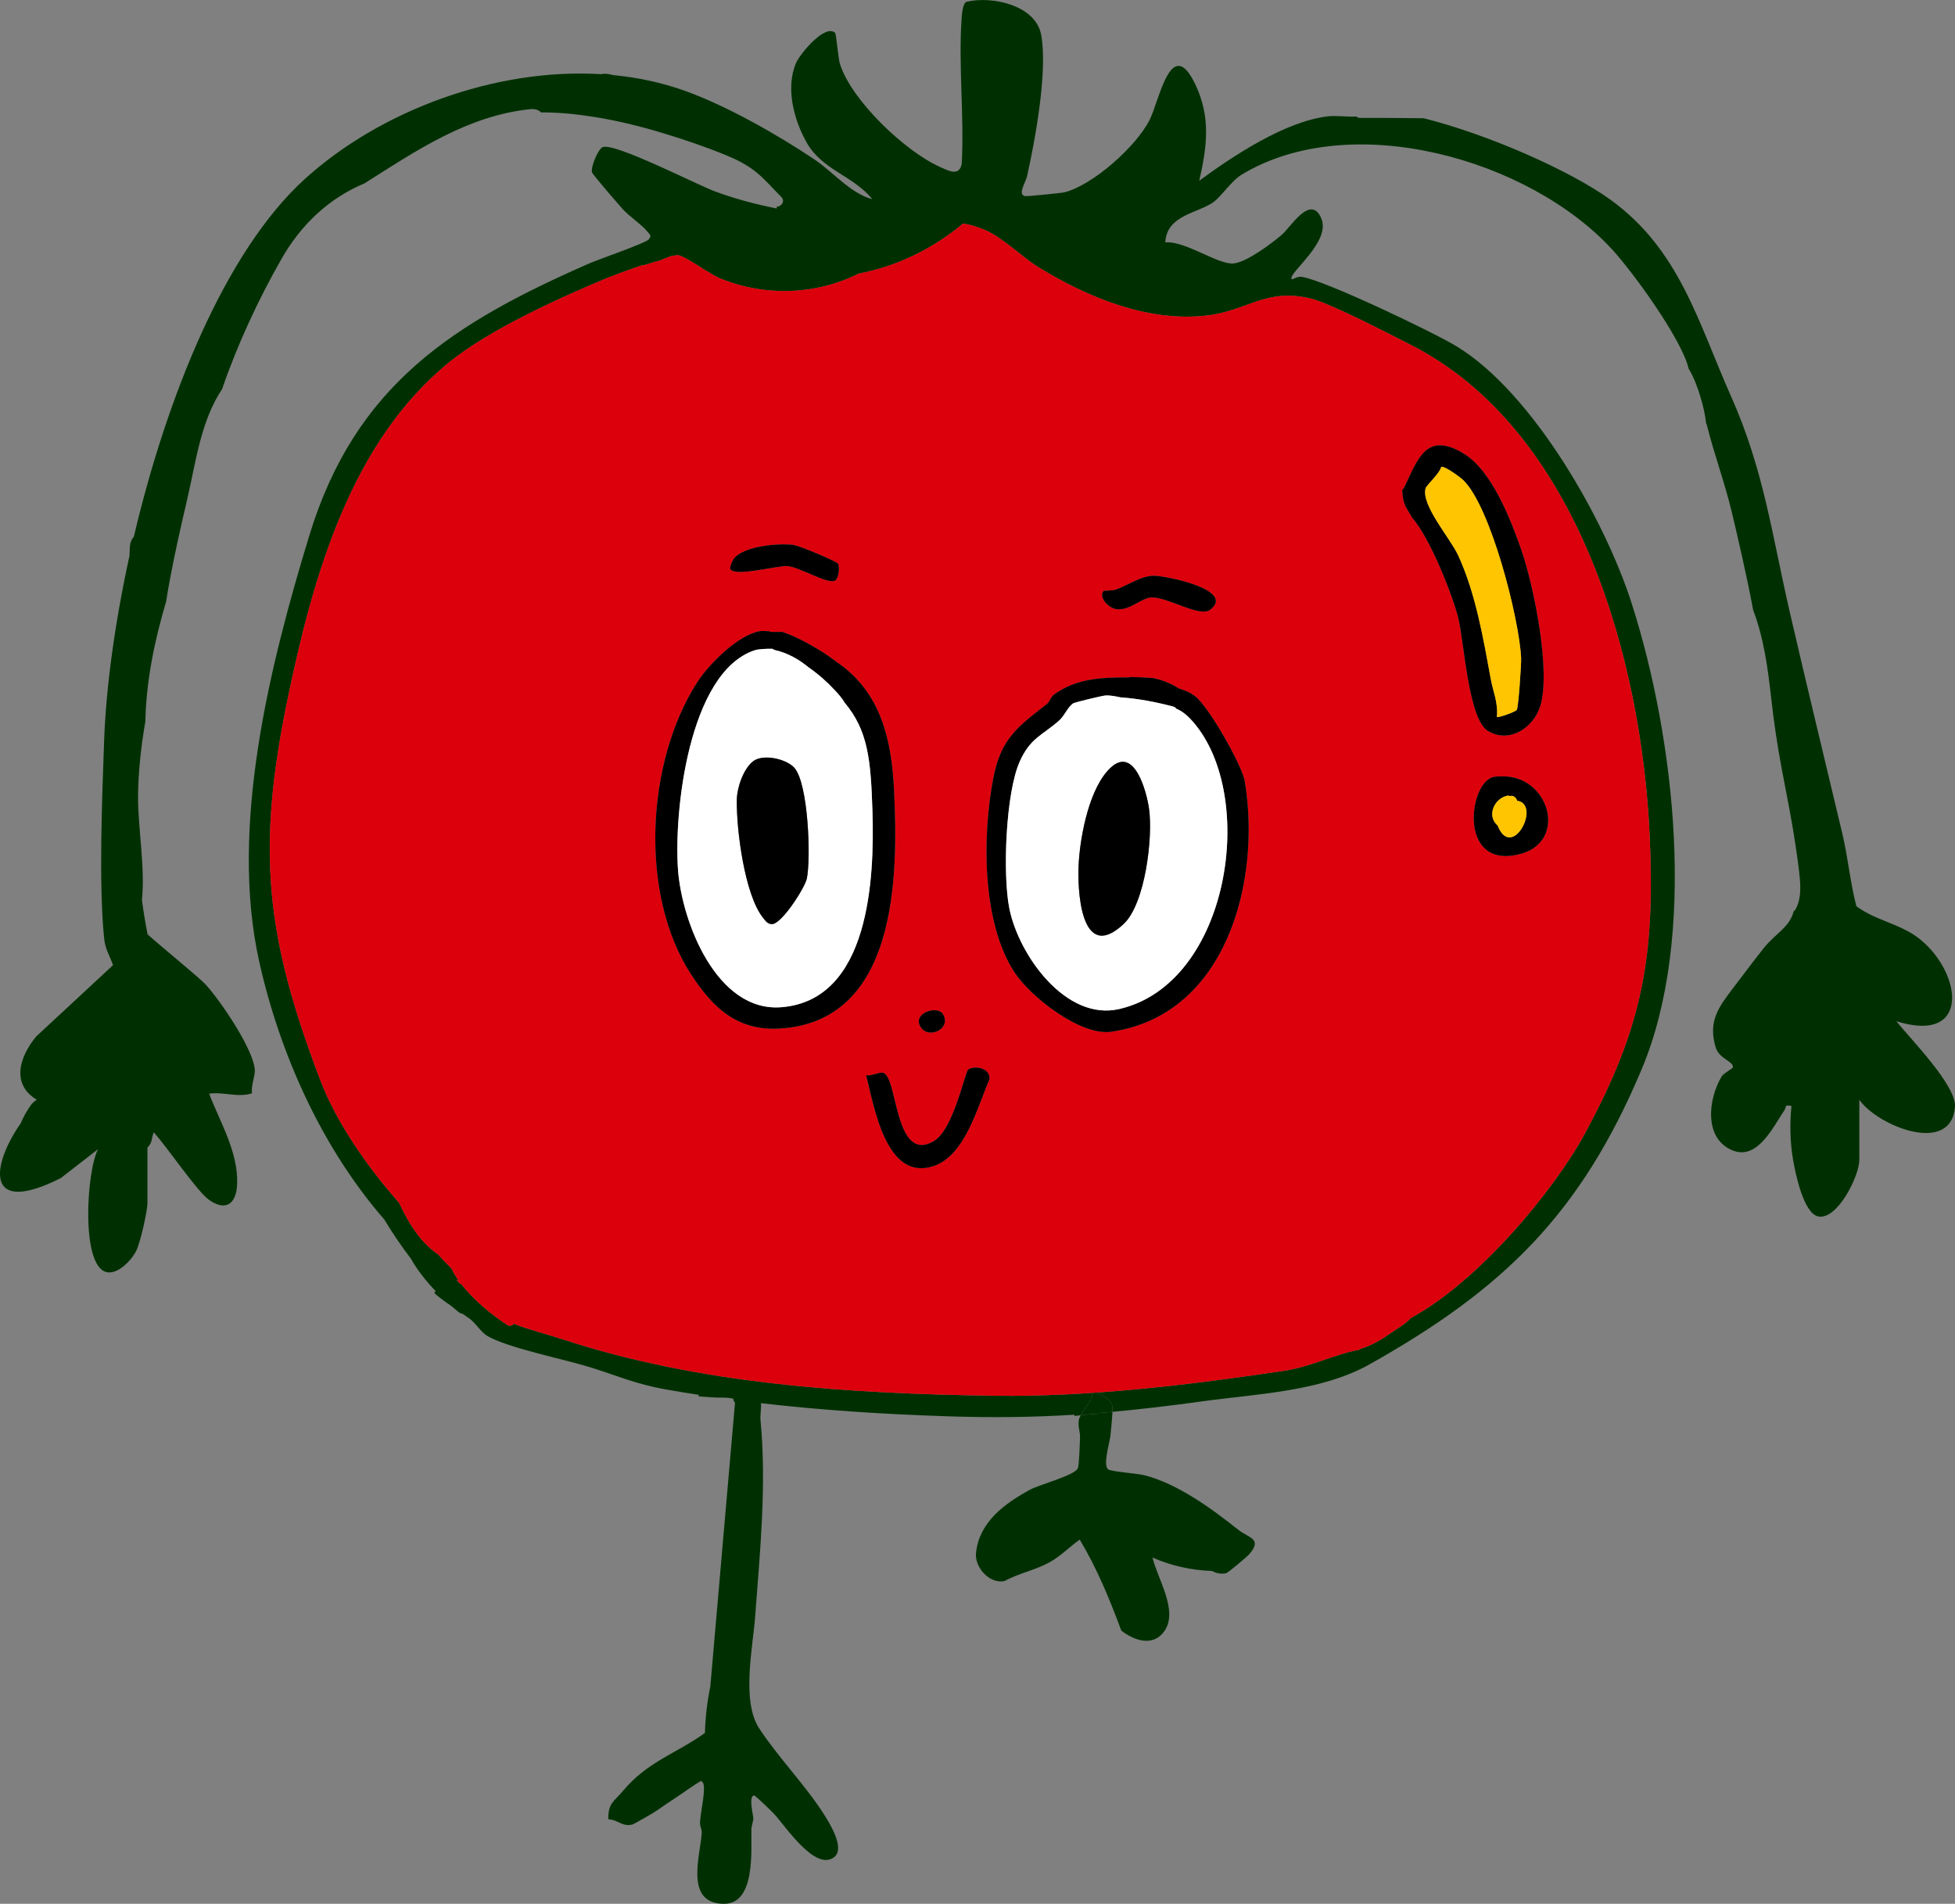 <?xml version="1.0" encoding="UTF-8"?>
<svg id="Layer_2" data-name="Layer 2" xmlns="http://www.w3.org/2000/svg" viewBox="0 0 436.46 425.07">
  <rect x="0" y="0" width="436.46" height="425.07" fill="#808080" stroke="none"/>
  <defs>
    <style>
      .cls-1 {
        fill: #fff;
      }

      .cls-2 {
        fill: #dc000c;
      }

      .cls-3 {
        fill: #003002;
      }

      .cls-4 {
        fill: #ffc500;
      }
    </style>
  </defs>
  <g id="v1">
    <g>
      <path class="cls-3" d="M423.36,228c3.1,3.93,13.51,14.39,13.09,19.2-.95,10.85-17.35,4.12-21.35-1.65v13.43c0,3.55-4.84,13.38-9.12,12.63-3.35-.59-5.2-9.81-5.72-12.94-.62-3.71-.71-8.03-.31-11.73-1.65-.39-1.12.29-1.54.89-2.42,3.53-5.95,11.24-11.51,9.06-6.59-2.58-5.58-11.52-2.51-16.59.38-.63,2.45-1.75,2.48-1.98.21-1.38-3.04-1.84-3.83-4.44-1.79-5.87.7-9.09,3.94-13.35,2.19-2.86,4.53-6.02,6.8-8.87,2.53-3.18,5.78-4.64,6.66-8.18.16-.1.31-.24.42-.44,1.11-2,1.15-4.36.98-6.58-.2-2.54-.6-5.1-.97-7.63-.84-5.73-2-11.42-3.08-17.11-1.01-5.31-1.78-10.6-2.38-15.97-.74-6.62-1.65-13.35-4.01-19.54-1.46-7.85-3.62-17.03-4.72-21.65-1.59-6.71-3.99-13.14-5.66-19.82-.04-.06-.07-.09-.11-.14-.22-2.03-.7-4.06-1.28-5.98-.65-2.17-1.46-4.37-2.64-6.33-1.6-6.7-12.45-21.52-16.96-26.47-18.57-20.33-58.36-31.61-82.83-16.83-2.28,1.38-4.59,4.95-6.36,6.18-3.49,2.45-10.39,2.88-10.68,8.94,4.57-.35,11.86,5.11,15.31,4.7,2.98-.35,8.21-4.32,10.61-6.31,2-1.65,6.42-9.2,8.85-3.87,2.47,5.4-7.69,12.51-6.53,13.75.79-.25,1.3-.68,2.23-.56,4.9.65,29.7,12.5,34.72,15.6,17,10.47,33.02,38.76,38.97,57.43,9.62,30.13,14.63,74.26,2.22,103.81-13.59,32.37-30.92,49.18-60.76,65.95-10.86,6.1-25.15,6.59-37.19,8.25-7.21.99-13.81,1.78-20.23,2.36.03-.59.03-1.06-.01-1.27-.29-1.61-2.8-3.05-4.37-2.86-.19,1.62-1.9,3.38-2.71,4.9-.47.06-.94.11-1.41.16v-.28c-9.02.56-18.07.69-28.36.35-13.88-.45-27.83-1.33-41.63-2.93.15,1.27-.21,2.39-.08,3.85,1.38,14.43-.12,29.34-1.2,43.81-.53,7-3.08,18.85.89,24.93,4.2,6.44,10.49,12.88,14.59,19.39,1.32,2.1,4.61,7.47,2.16,9.38-4.21,3.29-10.95-7.01-13.38-9.62-.53-.57-4.16-4.12-4.47-4.13-1.35-.04-.19,4.43-.2,5.11-.01.79-.41,1.57-.43,2.44-.09,4.67,1,16.8-6.3,16.62-8.63-.21-5.12-10.69-4.78-15.83.05-.78-.44-1.54-.39-2.39.14-2.17.97-5.81.88-7.8-.04-.64-.08-1.04-.65-1.42-2.17,1.26-4.32,2.93-6.39,4.25-1.52.98-2.98,2.08-4.41,2.96-.56.35-4.19,2.43-4.46,2.51-2.31.62-3.26-1.07-5.43-1.14-.12-3.65,1.39-4.09,3.27-6.35,5.46-6.57,12.03-8.41,18.29-12.94.1-3.48.49-6.95,1.2-10.35.11-1.18.21-2.36.31-3.54,1.73-19.93,3.47-39.86,5.2-59.79-.18-.3-.37-.61-.4-.94-1.33-.37-2.79-.19-4.16-.28-1.18-.08-2.37-.17-3.55-.24v-.35c-2.35-.36-4.69-.74-7.02-1.15-7.4-1.31-10.97-3.1-17.6-5.13-5.48-1.68-18.48-4.33-22.67-6.94-1.35-.85-2.48-2.76-3.81-3.76-.25-.19-.85-.61-1.62-1.13-.29-.03-.58-.14-.85-.35-.52-.43-1.04-.86-1.55-1.3-1.96-1.37-3.88-2.76-3.89-3.08.1-.11.2-.21.3-.31-2.14-2.22-4.05-4.65-5.57-7.3-2.13-2.8-4.1-5.71-5.92-8.72-13.92-15.99-23.31-36.98-27.9-57.52-6.7-30.01,2.3-66.09,11.19-95.21,10.29-33.72,32.33-47.49,62.52-60.73,2.06-.9,12.62-4.54,13.25-5.35.76-.97.16-1.09-.34-1.77-.97-1.31-4.08-3.43-5.48-5-.94-1.05-6.71-7.69-6.85-8.21-.32-1.19,1.38-5.26,2.41-5.63,2.78-.99,20.85,8.34,25.06,9.9,4.49,1.66,9.08,2.88,13.75,3.8.04-.16.05-.31.05-.44.98.09,1.9-1.19,1.02-2.09-1.85-1.85-3.55-3.87-5.58-5.53-2.05-1.67-4.36-2.83-6.79-3.83-4.61-1.89-9.42-3.52-14.19-4.96-4.93-1.49-9.95-2.73-15.04-3.55-3.96-.64-8.01-1.06-12.04-1.04-.55-.53-1.34-.83-2.38-.73-13.96,1.42-25.49,9.23-37.04,16.56-7.96,3.33-14.17,9.19-18.55,16.87-5.14,9.01-9.82,19.04-13.27,29.09-2.23,3.32-3.66,7.16-4.73,11.01-1.27,4.61-2.04,9.32-3.14,13.96-1.39,5.93-2.73,11.88-3.84,17.87-.28,1.5-.53,3-.76,4.5-2.58,8.73-4.46,17.62-4.66,26.87-.96,5.57-1.58,11.14-1.62,16.66-.06,6.97,1.62,15.99.86,23.17,0,.04.02.09.02.14.33,2.53.75,5.05,1.24,7.55,4.13,3.66,11.6,9.69,13.06,11.3,3.19,3.52,10.72,14.49,10.88,19.08.04,1.41-.88,3.43-.63,5.1-3.12,1.03-6.32-.36-9.57.08,2.47,6.45,6.57,13.14,6.25,20.32-.19,4.28-2.53,6.03-6.24,3.42-2.77-1.96-9.25-11.68-12.38-15.1-.03.08-.07.16-.09.25-.16.48-.27.98-.37,1.48-.12.65-.48,1.21-.94,1.68v12.39c0,1.8-1.61,8.87-2.48,10.61-1.01,2.06-4.13,5.44-6.69,4.79-5.81-1.47-4.37-22.88-1.85-27.44l-8.34,6.46c-17.24,8.69-15.38-3.03-8.97-12.18.59-1.38,1.32-2.71,2.2-3.98.39-.55.88-1,1.43-1.34-5.75-3.42-3.94-9.53-.13-14.13l17.14-15.91c-.77-2.32-1.72-3.42-1.99-6.06-1.22-12.18-.44-31.5.01-44.14.42-11.59,2.34-26.07,5.66-41.2.03-.62.07-1.23.08-1.85.03-1.02.38-1.83.9-2.45,7.27-30.85,20.25-63.57,38.14-79.81,16.84-15.29,42.5-24.86,66.19-23.43.5-.11,1.04-.12,1.63-.02.37.07.73.16,1.1.23,5.57.54,11.01,1.71,16.16,3.58,9.28,3.36,20.54,9.75,28.78,15.29,4.09,2.75,8.02,7.56,12.85,8.83-4.19-5.21-11.15-6.49-14.61-12.58-2.92-5.16-4.79-12.29-2.4-17.85.87-2,6.45-8.78,8.71-6.71.26.24.68,5.61,1.06,6.86,2.53,8.22,14.64,19.66,22.36,23.08,1.86.83,4.31,2.22,4.85-.71.58-10.59-.75-21.9-.03-32.4.06-.84.22-3.56,1.18-3.78,5.65-1.32,15.38.77,16.59,7.42,1.48,8.09-1.32,23.34-3.17,31.62-.28,1.25-2.16,4.03-.43,4.37.43.08,8.11-.69,8.77-.85,6.36-1.59,16.01-10.21,19.01-16.11,2.2-4.33,4.83-19.28,10.23-7.99,3.48,7.28,2.63,13.87.88,21.51,7.62-5.6,19.22-13.26,28.67-14.37,1.96-.24,4.52.17,6.41.03.19.19.46.31.82.31,4.74,0,9.48.01,14.22.08,14.59,3.66,32.86,11.8,41.69,18.19,15.46,11.19,19.55,27.35,26.95,43.98,7.31,16.44,9.09,30.83,13.1,48.19,3.82,16.55,7.84,33.04,11.75,49.54,1.21,5.14,1.74,10.85,3.09,16.02,4.11,3.12,9.64,3.91,13.77,7.05,6.48,4.93,9.62,13.73,6.21,17.66-.12.18-.27.33-.44.45-1.89,1.69-5.31,2.19-10.62.52ZM353.93,252.9c12.75-23.57,15.59-39.18,14.37-66.25-1.76-39.08-15.82-90.67-53.48-109.72-4.73-2.39-17.66-9.15-22.12-10.25-10.14-2.47-14.13,2.76-23.42,3.79-13.14,1.47-26.57-4.11-37.53-10.86-3.42-2.11-8.06-6.69-11.86-8.26-1.33-.55-3.38-1.29-4.94-1.42-.07.07-.12.14-.2.21-6.77,5.58-14.65,9.35-23.03,10.95-9.46,4.73-20.7,5.22-30.88,1.11-.85-.35-2-1.02-3.22-1.78-.33-.15-.64-.34-.92-.58-2.01-1.26-4.06-2.56-5.18-2.84-.18-.05-.52-.02-.99.07.02.03.03.06.05.09-.21-.06-.44-.07-.65,0-.91.3-1.79.65-2.65,1.03-1.31.31-2.58.77-3.87,1.12,0-.04-.02-.08,0-.11-3.56,1.21-7.16,2.57-8.34,3.07-10.53,4.4-25.59,11.28-34.38,18.3-22.43,17.93-30.83,48.32-36.46,75.44-7.02,33.85-4.91,53.1,7.25,85.08,3.52,9.25,10.19,19.05,17.63,27.46.29.62.59,1.24.9,1.85,1.86,3.69,4.35,7.34,7.83,9.68.93,1.09,1.94,2.14,2.97,3.13.43.96.99,1.87,1.61,2.73-.18-.06-.35-.14-.53-.21l.87.96c.05-.03.1-.05.14-.09.69.89,1.43,1.73,2.18,2.51,2.43,2.54,5.23,4.77,8.16,6.71.58.37,1.13.16,1.47-.27,3.11,1.25,7.88,2.49,11.04,3.52,30.67,10.03,63.88,12.09,96.23,12.56,20.89.31,43.72-2.43,64.62-5.56,6.12-.91,11.03-3.62,16.95-4.74,0-.04-.02-.08-.04-.11.09-.02.18-.03.26-.07.39-.11.78-.25,1.14-.39,1.52-.6,2.97-1.36,4.32-2.27,1.27-.85,2.54-1.73,3.82-2.58.63-.43,1.37-.95,1.86-1.6,15.06-8.13,31.95-28.31,39.03-41.41Z"/>
      <path class="cls-2" d="M368.3,186.65c1.22,27.07-1.62,42.68-14.37,66.25-7.08,13.1-23.97,33.28-39.03,41.41-.49.65-1.23,1.17-1.86,1.6-1.28.85-2.55,1.73-3.82,2.58-1.35.91-2.8,1.67-4.32,2.27-.36.14-.75.28-1.14.39-.08.04-.17.05-.26.07.02.03.04.07.04.11-5.92,1.12-10.83,3.83-16.95,4.74-20.9,3.13-43.73,5.87-64.62,5.56-32.35-.47-65.56-2.53-96.23-12.56-3.16-1.03-7.93-2.27-11.04-3.52-.34.43-.89.64-1.47.27-2.93-1.94-5.73-4.17-8.16-6.71-.75-.78-1.49-1.62-2.18-2.51-.04.04-.09.06-.14.09l-.87-.96c.18.07.35.15.53.21-.62-.86-1.18-1.77-1.61-2.73-1.03-.99-2.04-2.04-2.97-3.13-3.48-2.34-5.97-5.99-7.83-9.68-.31-.61-.61-1.23-.9-1.85-7.44-8.41-14.11-18.21-17.63-27.46-12.16-31.98-14.27-51.23-7.25-85.08,5.63-27.12,14.03-57.51,36.46-75.44,8.79-7.02,23.85-13.9,34.38-18.3,1.18-.5,4.78-1.86,8.34-3.07-.01.03,0,.07,0,.11,1.29-.35,2.56-.81,3.87-1.12.86-.38,1.74-.73,2.65-1.03.21-.07.44-.06.65,0-.02-.03-.03-.06-.05-.09.47-.09.81-.12.99-.07,1.12.28,3.17,1.58,5.18,2.84.28.24.59.43.92.58,1.22.76,2.37,1.43,3.22,1.78,10.18,4.11,21.42,3.62,30.88-1.11,8.38-1.6,16.26-5.37,23.03-10.95.08-.07.13-.14.2-.21,1.56.13,3.61.87,4.94,1.42,3.8,1.57,8.44,6.15,11.86,8.26,10.96,6.75,24.39,12.33,37.53,10.86,9.29-1.03,13.28-6.26,23.42-3.79,4.46,1.1,17.39,7.86,22.12,10.25,37.66,19.05,51.72,70.64,53.48,109.72ZM343.84,157.72c2.49-7.76-1.46-27.07-4.23-35.01-2.36-6.76-6.57-17.63-12.82-21.43-8.43-5.13-10.3,1.38-13.2,7.36-.14.3-.34.56-.55.8.07.92.16,1.84.41,2.72.29.98,1.02,2.04,1.57,3,.04.07.05.15.07.22,4.27,4.7,9.38,18.01,10.52,22.77,1.29,5.43,2.23,22.55,6.63,25.09,4.84,2.8,10.07-.78,11.6-5.52ZM339.64,190.6c10.4-2.92,6.19-17.61-4.47-17.26-.88.03-1.54-.03-2.39.38-5.09,2.43-6.85,20.72,6.86,16.88ZM248.07,230.36c25.8-3.71,33.53-33.72,29.83-55.91-.6-3.6-8.16-16.88-11.2-19.1-.96-.7-2.17-1.25-3.44-1.59-1.81-1.17-3.84-1.98-5.95-2.38-1.68-.13-3.36-.2-5.04-.23l-.09.09h-.01c-5.89.02-11.73.11-16.79,3.79-.85.61-1.09,1.72-1.63,2.14-6.62,5.14-10.29,7.75-11.99,16.58-2.47,12.82-2.58,31.99,4.65,43.23,3.58,5.57,14.86,14.36,21.66,13.38ZM270.21,136.12c5.65-4.44-9.86-7.53-12.54-7.57-2.79-.05-5.92,2.14-8.5,3.08-.81.3-2.69.21-2.78.31-1.22,1.27,1,3.97,3.14,4.1,2.8.17,5.45-2.59,7.51-2.65,3.75-.11,10.83,4.57,13.17,2.73ZM220.86,241.09c.44-2.56-3.13-3.27-4.67-2.32-.77.47-3.25,13.41-7.73,16.02-8.88,5.15-7.99-14.7-11.38-15.28-.95-.16-2.53.82-3.71.54,1.8,7.09,4.47,23.89,15.11,20.28,7.05-2.4,9.78-13.35,12.38-19.24ZM205.37,229.02c1.63,3.28,7.25.74,5.11-2.65-1.18-1.89-6.56-.28-5.11,2.65ZM174.34,229.63c25.98-1.78,26.22-33.89,25.25-53.31-.55-11-2.84-21.5-12.39-28.23-.14-.1-.29-.18-.43-.26-.03-.05-.07-.09-.1-.13-1.17-.86-2.34-1.7-3.58-2.45-2.7-1.65-5.48-3.16-8.47-4.18-.03,0-.06.02-.09.02h-2.3c-.19,0-.38-.07-.56-.16-.9-.05-1.68-.07-2.01-.01-4.89.84-11.4,7.35-14.03,11.46-11.41,17.79-12.99,47.49-1.23,65.35,4.91,7.48,10.36,12.55,19.94,11.9ZM186.52,129.57c.74-.55.99-3,.54-3.73-.32-.52-8.61-4-9.93-4.17-3.35-.44-10.86.25-13.16,2.9-.43.49-1.18,2.13-.9,2.53,1.17,1.71,10.35-.83,12.71-.71,2.64.14,9.23,4.29,10.74,3.18Z"/>
      <path d="M339.61,122.71c2.77,7.94,6.72,27.25,4.23,35.01-1.53,4.74-6.76,8.32-11.6,5.52-4.4-2.54-5.34-19.66-6.63-25.09-1.14-4.76-6.25-18.07-10.52-22.77-.02-.07-.03-.15-.07-.22-.55-.96-1.28-2.02-1.57-3-.25-.88-.34-1.8-.41-2.72.21-.24.41-.5.55-.8,2.9-5.98,4.77-12.49,13.2-7.36,6.25,3.8,10.46,14.67,12.82,21.43ZM338.63,158.49c.36-.45,1.03-10.29.97-11.57-.41-8.72-6.74-33.66-12.88-39.68-.68-.67-4.22-3.29-4.97-2.99-.29,1.4-3.27,4.08-3.47,4.73-1.11,3.73,5.44,11.1,7.26,15.02,3.92,8.48,5.64,18.71,7.29,27.67.5,2.74,1.66,5.21,1.35,8.42.28.21,4.04-1.09,4.45-1.6Z"/>
      <path d="M335.17,173.34c10.66-.35,14.87,14.34,4.47,17.26-13.71,3.84-11.95-14.45-6.86-16.88.85-.41,1.51-.35,2.39-.38ZM334.35,184.32c3.1,7.87,9.57-4.15,4.7-5.48-.13-.04-.23-.04-.33-.03-.04-.14-.1-.28-.17-.41-.28-.51-.87-.84-1.44-.66-.2-.09-.42-.12-.65-.07-1.4.31-2.53,1.36-3.05,2.69-.25.63-.35,1.37-.21,2.04.16.78.57,1.41,1.15,1.92Z"/>
      <path class="cls-4" d="M339.6,146.92c.06,1.28-.61,11.12-.97,11.57-.41.51-4.17,1.81-4.45,1.6.31-3.21-.85-5.68-1.35-8.42-1.65-8.96-3.37-19.19-7.29-27.67-1.82-3.92-8.37-11.29-7.26-15.02.2-.65,3.18-3.33,3.47-4.73.75-.3,4.29,2.32,4.97,2.99,6.14,6.02,12.47,30.96,12.88,39.68Z"/>
      <path class="cls-4" d="M339.05,178.84c4.87,1.33-1.6,13.35-4.7,5.48-.58-.51-.99-1.14-1.15-1.92-.14-.67-.04-1.41.21-2.04.52-1.33,1.65-2.38,3.05-2.69.23-.05.45-.02.65.07.57-.18,1.16.15,1.44.66.07.13.13.27.17.41.1-.01.2-.01.33.03Z"/>
      <path class="cls-3" d="M276.42,341.53c2.43,1.93,5.52,1.99,2.43,5.54-.42.48-4.73,4.12-5.11,4.19-1.36.25-2.34-.06-3.17-.51-4.57-.14-9.09-1.16-13.27-2.99,1.14,4.77,5.74,11.75,2.74,16.29-2.47,3.74-6.77,2.31-9.7.02-2.62-7.02-5.42-13.88-9.29-20.32-2.22,1.57-4.13,3.58-6.53,4.95-3.38,1.92-6.9,2.47-10.26,4.31-3.38.69-6.72-3.09-6.36-6.34.75-6.88,6.39-10.96,12.03-14.05,2.08-1.14,9.92-3.17,10.69-4.77.32-.65.45-5.65.5-6.93.04-1.23-.52-2.43-.26-3.88.06-.34.21-.69.41-1.05,1.29-.14,2.57-.28,3.86-.32-.01-.06-.01-.12-.01-.17,1.08-.09,2.16-.18,3.24-.28-.08,1.69-.36,4.41-.45,5.33-.14,1.47-1.78,6.65-.47,7.54.7.48,6.56.91,8,1.28,7.53,1.91,15.05,7.46,20.98,12.16Z"/>
      <path d="M277.9,174.45c3.7,22.19-4.03,52.2-29.83,55.91-6.8.98-18.08-7.81-21.66-13.38-7.23-11.24-7.12-30.41-4.65-43.23,1.7-8.83,5.37-11.44,11.99-16.58.54-.42.78-1.53,1.63-2.14,5.06-3.68,10.9-3.77,16.79-3.79h.01l.09-.09c1.68.03,3.36.1,5.04.23,2.11.4,4.14,1.21,5.95,2.38,1.27.34,2.48.89,3.44,1.59,3.04,2.22,10.6,15.5,11.2,19.1ZM249.88,225.29c24.64-5.68,30.94-47.49,16.49-64.1-1.39-1.6-2.55-2.47-3.77-2.96-.14-.22-.36-.39-.68-.48-3.87-1.01-7.79-1.78-11.77-2.05-1.16-.25-2.31-.49-3.41-.41-.62.04-6.85,1.51-7.21,1.78-1.24.92-1.84,2.71-3.09,3.82-3.85,3.37-6.43,3.88-8.78,9.13-3.15,7.03-3.85,25.28-2.31,32.88,2.11,10.39,12.6,25.14,24.53,22.39Z"/>
      <path d="M257.67,128.55c2.68.04,18.19,3.13,12.54,7.57-2.34,1.84-9.42-2.84-13.17-2.73-2.06.06-4.71,2.82-7.51,2.65-2.14-.13-4.36-2.83-3.14-4.1.09-.1,1.97-.01,2.78-.31,2.58-.94,5.71-3.13,8.5-3.08Z"/>
      <path class="cls-1" d="M266.37,161.19c14.45,16.61,8.15,58.42-16.49,64.1-11.93,2.75-22.42-12-24.53-22.39-1.54-7.6-.84-25.85,2.31-32.88,2.35-5.25,4.93-5.76,8.78-9.13,1.25-1.11,1.85-2.9,3.09-3.82.36-.27,6.59-1.74,7.21-1.78,1.1-.08,2.25.16,3.41.41,3.98.27,7.9,1.04,11.77,2.05.32.09.54.26.68.48,1.22.49,2.38,1.36,3.77,2.96ZM250.86,206.3c4.82-4.52,6.55-19.32,5.68-25.64-.54-3.93-3.28-14.17-8.57-9.27-4.66,4.33-6.66,14.58-7.11,20.77-.47,6.37.36,23.18,10,14.14Z"/>
      <path d="M256.54,180.66c.87,6.32-.86,21.12-5.68,25.64-9.64,9.04-10.47-7.77-10-14.14.45-6.19,2.45-16.44,7.11-20.77,5.29-4.9,8.03,5.34,8.57,9.27Z"/>
      <path class="cls-3" d="M248.35,313.95c.04.21.04.68.01,1.27-1.08.1-2.16.19-3.24.28,0,.05,0,.11.01.17-1.29.04-2.57.18-3.86.32.81-1.52,2.52-3.28,2.71-4.9,1.57-.19,4.08,1.25,4.37,2.86Z"/>
      <path d="M216.19,238.77c1.54-.95,5.11-.24,4.67,2.32-2.6,5.89-5.33,16.84-12.38,19.24-10.64,3.61-13.31-13.19-15.11-20.28,1.18.28,2.76-.7,3.71-.54,3.39.58,2.5,20.43,11.38,15.28,4.48-2.61,6.96-15.55,7.73-16.02Z"/>
      <path d="M210.48,226.37c2.14,3.39-3.48,5.93-5.11,2.65-1.45-2.93,3.93-4.54,5.11-2.65Z"/>
      <path d="M199.59,176.32c.97,19.42.73,51.53-25.25,53.31-9.58.65-15.03-4.42-19.94-11.9-11.76-17.86-10.18-47.56,1.23-65.35,2.63-4.11,9.14-10.62,14.03-11.46.33-.06,1.11-.04,2.01.01.18.09.37.16.56.16h2.3s.06-.02.09-.02c2.99,1.02,5.77,2.53,8.47,4.18,1.24.75,2.41,1.59,3.58,2.45.03.04.07.08.1.13.14.08.29.16.43.26,9.55,6.73,11.84,17.23,12.39,28.23ZM174.42,224.89c19.77-1.56,20.82-28.84,20.36-43.75-.37-11.61-1-18.06-6.26-24.32-.55-1-1.42-1.92-2.06-2.62-1.76-1.91-3.73-3.66-5.87-5.15-2.2-1.81-4.72-3.26-7.52-3.89,0-.01-.02,0-.04,0-.22-.1-.43-.21-.66-.31-1.37.01-2.98.03-3.95.36-14.67,4.95-18.02,36.11-17.05,49.03.89,11.81,8.71,31.78,23.05,30.65Z"/>
      <path class="cls-1" d="M194.78,181.14c.46,14.91-.59,42.19-20.36,43.75-14.34,1.13-22.16-18.84-23.05-30.65-.97-12.92,2.38-44.08,17.05-49.03.97-.33,2.58-.35,3.95-.36.23.1.44.21.66.31.02,0,.03-.01.04,0,2.8.63,5.32,2.08,7.52,3.89,2.14,1.49,4.11,3.24,5.87,5.15.64.7,1.51,1.62,2.06,2.62,5.26,6.26,5.89,12.71,6.26,24.32ZM180.13,196.16c.93-4.52.35-21.3-2.82-24.77-1.76-1.93-6.98-3.18-9.23-1.38-2.13,1.72-3.53,5.82-3.58,8.52-.13,6.6,1.73,21.22,5.83,26.36.54.69,1.02,1.44,2.03,1.44,2.17-.01,7.35-8.15,7.77-10.17Z"/>
      <path d="M187.06,125.84c.45.73.2,3.18-.54,3.73-1.51,1.11-8.1-3.04-10.74-3.18-2.36-.12-11.54,2.42-12.71.71-.28-.4.47-2.04.9-2.53,2.3-2.65,9.81-3.34,13.16-2.9,1.32.17,9.61,3.65,9.93,4.17Z"/>
      <path d="M177.31,171.39c3.17,3.47,3.75,20.25,2.82,24.77-.42,2.02-5.6,10.16-7.77,10.17-1.01,0-1.49-.75-2.03-1.44-4.1-5.14-5.96-19.76-5.83-26.36.05-2.7,1.45-6.8,3.58-8.52,2.25-1.8,7.47-.55,9.23,1.38Z"/>
    </g>
  </g>
</svg>